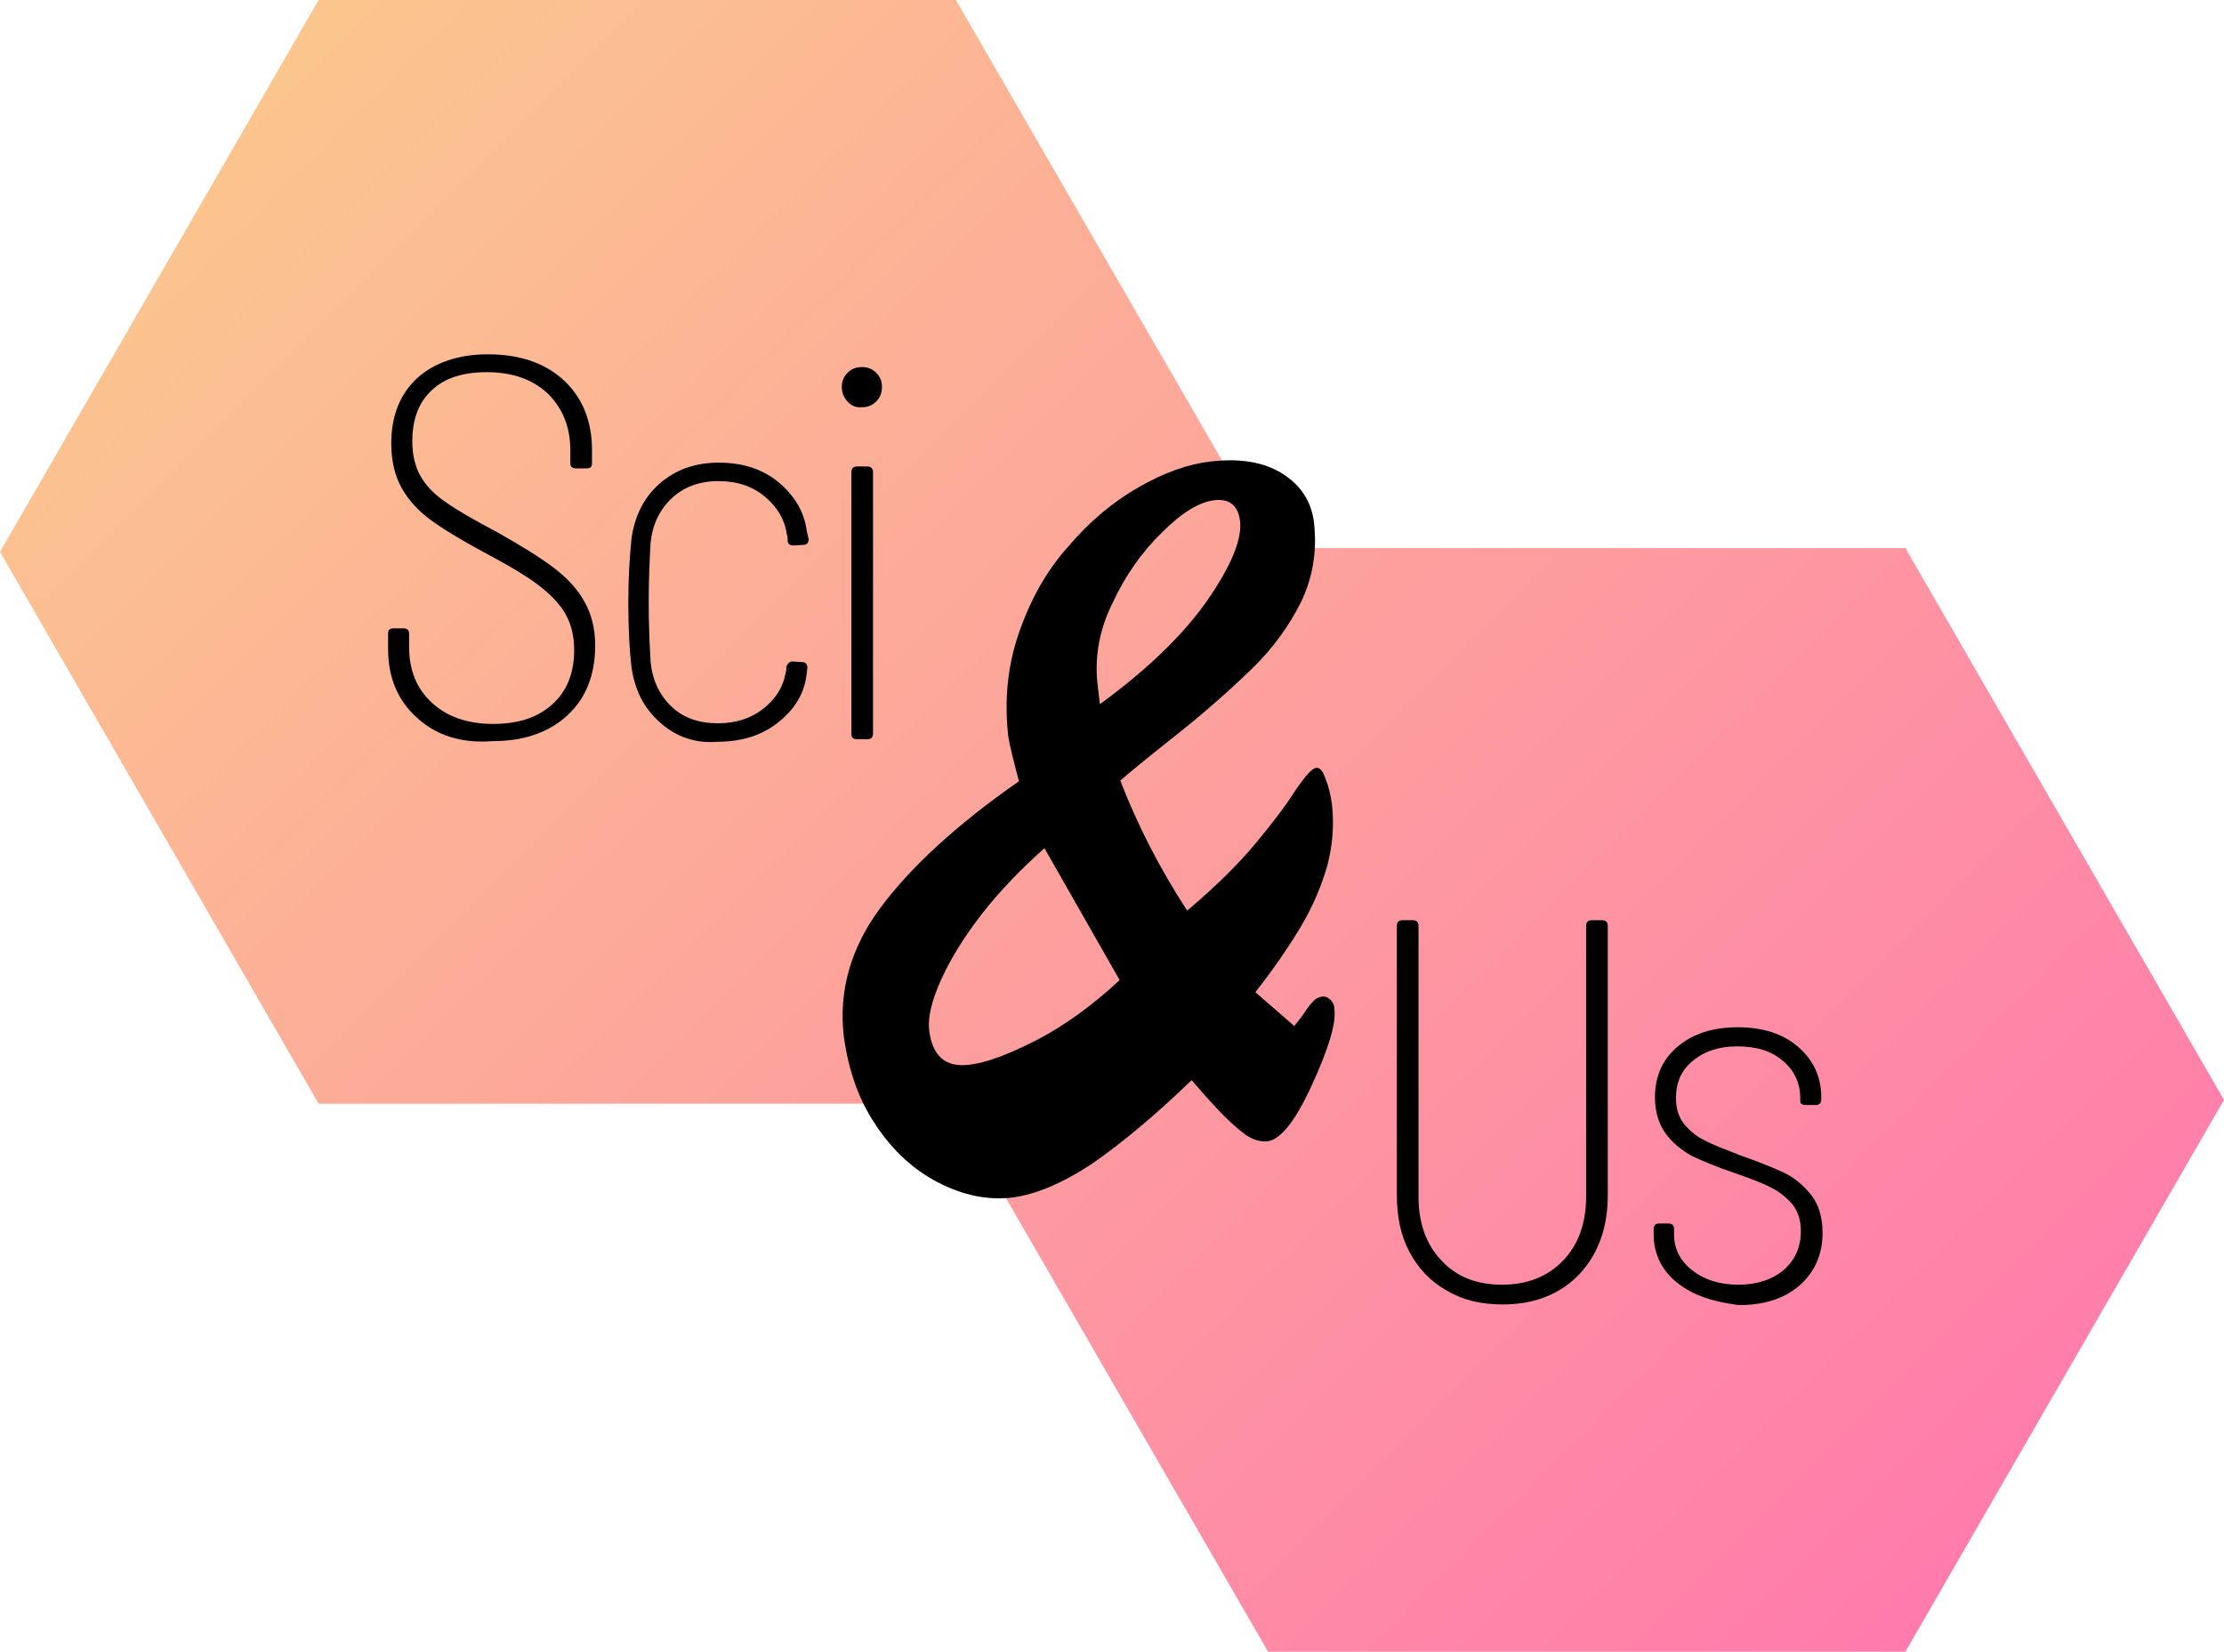 <?xml version="1.0" encoding="utf-8"?>
<!-- Generator: Adobe Illustrator 21.0.2, SVG Export Plug-In . SVG Version: 6.00 Build 0)  -->
<svg version="1.1" id="Layer_1" xmlns="http://www.w3.org/2000/svg" xmlns:xlink="http://www.w3.org/1999/xlink" x="0px" y="0px"
	 viewBox="0 0 349 259.2" style="enable-background:new 0 0 349 259.2;" xml:space="preserve">
<style type="text/css">
	.st0{fill:url(#SVGID_1_);}
	.st1{fill:#000;}
</style>
<linearGradient id="SVGID_1_" gradientUnits="userSpaceOnUse" x1="301.55" y1="135.55" x2="47.45" y2="389.65" gradientTransform="matrix(1 0 0 -1 0 392.2)">
	<stop  offset="0" style="stop-color:#FF7BAC"/>
	<stop  offset="1" style="stop-color:#FBC68E"/>
</linearGradient>
<path class="st0" d="M349,172.6l-50,86.6H199l-49.7-86h0.7l50-86.6l-0.3-0.6H299L349,172.6z M200,86.6l-0.3-0.6L150,0H50L0,86.6
	l50,86.6h100L200,86.6z"/>
<path d="M65.4,112.6c-3-2.7-4.5-6.3-4.5-10.8v-2.4c0-0.6,0.3-0.8,0.9-0.8h1.5c0.6,0,0.9,0.3,0.9,0.8v2.1c0,3.7,1.2,6.6,3.6,8.8
	c2.4,2.2,5.6,3.3,9.6,3.3c3.9,0,7-1,9.3-3.1s3.4-4.9,3.4-8.5c0-2.3-0.5-4.2-1.5-5.9c-1-1.6-2.5-3.1-4.4-4.5s-4.6-3-8.2-4.9
	c-3.7-2-6.5-3.7-8.4-5.1s-3.4-3-4.5-4.9s-1.7-4.3-1.7-7.1c0-4.4,1.4-7.8,4.1-10.3c2.7-2.4,6.4-3.7,11.1-3.7c5,0,9,1.4,11.9,4.1
	c2.9,2.7,4.4,6.4,4.4,10.9v2.1c0,0.6-0.3,0.8-0.9,0.8h-1.6c-0.6,0-0.9-0.3-0.9-0.8v-2c0-3.7-1.2-6.6-3.5-8.9
	c-2.3-2.2-5.5-3.4-9.6-3.4c-3.7,0-6.6,0.9-8.6,2.8c-2.1,1.9-3.1,4.6-3.1,8.1c0,2.2,0.5,4.1,1.4,5.6s2.2,2.8,4,4
	c1.7,1.2,4.3,2.7,7.9,4.6c3.9,2.2,6.8,4,8.9,5.6s3.7,3.3,4.8,5.3c1.1,1.9,1.7,4.2,1.7,6.9c0,4.5-1.4,8.2-4.3,10.9
	c-2.9,2.7-6.8,4.1-11.8,4.1C72.3,116.7,68.3,115.3,65.4,112.6L65.4,112.6z M103.5,113.3c-2.5-2.2-3.9-5.1-4.4-8.6
	c-0.3-2.4-0.5-5.8-0.5-10.2c0-3.8,0.2-7.1,0.5-10c0.5-3.5,1.9-6.4,4.4-8.6s5.6-3.3,9.3-3.3c3.7,0,6.9,1,9.4,3.1s4,4.6,4.4,7.6
	l0.3,1.3c0,0.6-0.3,0.9-0.8,0.9l-1.6,0.1c-0.6,0-0.9-0.3-0.9-0.8c0-0.4,0-0.7-0.1-0.8c-0.3-2.3-1.4-4.3-3.4-6s-4.4-2.5-7.4-2.5
	c-2.9,0-5.4,0.9-7.3,2.7c-1.9,1.8-3,4.1-3.3,6.9c-0.2,3.3-0.3,6.4-0.3,9.4s0.1,6.1,0.3,9.4c0.3,2.9,1.4,5.2,3.3,7s4.3,2.6,7.3,2.6
	c2.8,0,5.2-0.8,7.1-2.3c2-1.6,3.1-3.4,3.5-5.7c0.1-0.2,0.1-0.6,0.1-1c0.1-0.1,0.2-0.2,0.3-0.4c0.2-0.2,0.4-0.3,0.6-0.3l1.6,0.1
	c0.5,0,0.8,0.3,0.8,0.9l-0.1,0.8c-0.3,3.1-1.8,5.6-4.4,7.7s-5.8,3.1-9.6,3.1C109.1,116.7,106,115.6,103.5,113.3L103.5,113.3z
	 M133,63c-0.6-0.6-0.9-1.4-0.9-2.3c0-0.9,0.3-1.6,0.9-2.2c0.6-0.6,1.3-0.9,2.3-0.9c0.9,0,1.6,0.3,2.2,0.9c0.6,0.6,0.9,1.3,0.9,2.2
	c0,1-0.3,1.7-0.9,2.3s-1.3,0.9-2.2,0.9C134.4,64,133.6,63.7,133,63z M133.6,115.1v-41c0-0.6,0.3-0.9,0.9-0.9h1.6
	c0.6,0,0.9,0.3,0.9,0.9v41c0,0.6-0.3,0.9-0.9,0.9h-1.6C133.8,116,133.6,115.7,133.6,115.1z"/>
<path class="st1" d="M159,187.9c-3.9,0.5-7.8-0.3-11.7-2.3c-3.9-2-7.2-5-9.9-9.1c-2.7-4-4.3-8.7-5-14c-0.8-7,1.1-13.8,5.8-20.1
	s11.9-13,21.7-19.8c-0.9-3.4-1.5-5.8-1.7-7.2c-0.6-5.6-0.1-10.9,1.7-16.1c1.8-5.2,4.3-9.7,7.7-13.5c3.3-3.9,7-7,11-9.3
	s7.8-3.7,11.6-4.1c4.4-0.5,8.1,0.1,11,1.9s4.6,4.4,5,7.7c0.5,4.5-0.2,8.6-2,12.4c-1.9,3.8-4.4,7.3-7.7,10.5s-7.2,6.7-12,10.5
	s-7.7,6.2-8.7,7.1c2.6,6.7,6,13.5,10.5,20.4c4.6-3.9,8.1-7.4,10.6-10.4s4.6-5.7,6.2-8.2c1.7-2.5,2.8-3.8,3.5-3.8
	c0.5-0.1,1,0.5,1.4,1.7c0.5,1.2,0.8,2.5,1,3.9c0.4,3.4,0.1,6.6-0.7,9.7c-0.9,3.1-2.2,6.3-4.1,9.5s-4.3,6.7-7.2,10.4l6.1,5.3
	c0.4-0.5,1-1.2,1.6-2.1s1.1-1.5,1.5-1.9c0.3-0.3,0.7-0.5,1.2-0.6s1,0.1,1.4,0.5s0.6,0.9,0.6,1.4c0.3,2.3-0.9,6.2-3.5,11.9
	s-4.9,8.6-7,8.9c-1.1,0.1-2.2-0.2-3.4-1c-1.1-0.8-2.6-2.1-4.3-3.9c-1.7-1.8-3.1-3.4-4.2-4.7c-5.8,5.6-11,9.9-15.6,13.1
	C166.7,185.7,162.6,187.4,159,187.9L159,187.9z M163.9,133.1c-3.7,3.3-7,6.7-9.8,10.3c-2.8,3.6-4.9,7-6.4,10.3s-2.1,5.9-1.9,7.9
	c0.5,4.1,2.5,5.9,6.2,5.5c2.7-0.3,6.2-1.6,10.7-3.9c4.4-2.3,8.7-5.4,13-9.4C172.6,148.4,168.7,141.5,163.9,133.1L163.9,133.1z
	 M172.2,107.1l0.4,3.4c7.4-5.4,13-10.8,16.8-16.2c3.8-5.5,5.5-9.6,5.2-12.5c-0.3-2.5-1.7-3.6-4.1-3.3c-2.3,0.3-5,1.9-8.1,5
	c-3.2,3.1-5.8,6.8-7.8,11.1C172.5,98.8,171.8,103,172.2,107.1z"/>
<path d="M227,202.5c-2.5-1.4-4.4-3.4-5.8-6s-2-5.6-2-9v-42.2c0-0.6,0.3-0.9,0.9-0.9h1.6c0.6,0,0.9,0.3,0.9,0.9v42.5
	c0,4.1,1.2,7.5,3.6,10c2.4,2.6,5.6,3.8,9.5,3.8c4,0,7.2-1.3,9.6-3.8s3.6-5.9,3.6-10v-42.5c0-0.6,0.3-0.9,0.9-0.9h1.6
	c0.6,0,0.9,0.3,0.9,0.9v42.2c0,5.2-1.5,9.3-4.5,12.5c-3,3.1-7,4.7-12,4.7C232.4,204.7,229.5,204,227,202.5L227,202.5z M263.2,201.3
	c-2.5-2-3.7-4.6-3.7-7.6v-0.8c0-0.6,0.3-0.9,0.8-0.9h1.5c0.6,0,0.9,0.3,0.9,0.8v0.9c0,2.2,0.9,4.1,2.8,5.6s4.3,2.3,7.3,2.3
	c2.9,0,5.3-0.8,7.1-2.3c1.8-1.6,2.7-3.6,2.7-6.1c0-1.8-0.5-3.2-1.4-4.3c-1-1.1-2.1-2-3.4-2.6c-1.3-0.7-3.3-1.4-5.8-2.3
	c-2.7-0.9-4.8-1.8-6.5-2.6c-1.6-0.9-3-2-4.1-3.5s-1.7-3.4-1.7-5.7c0-3.3,1.2-6,3.6-8s5.5-3,9.4-3s7.1,1,9.5,3.1s3.6,4.7,3.6,7.9v0.3
	c0,0.6-0.3,0.9-0.9,0.9h-1.5c-0.6,0-0.9-0.2-0.9-0.6v-0.5c0-2.3-0.9-4.3-2.7-5.8c-1.8-1.6-4.2-2.3-7.2-2.3c-2.9,0-5.2,0.8-7,2.3
	s-2.6,3.4-2.6,5.8c0,1.6,0.4,3,1.3,4.1s2,2,3.3,2.6c1.3,0.7,3.2,1.4,5.5,2.3c2.8,1,5.1,1.9,6.8,2.7c1.7,0.8,3.1,2,4.3,3.5
	s1.8,3.5,1.8,6c0,3.3-1.2,6.1-3.6,8.2c-2.4,2.1-5.6,3.1-9.5,3.1C268.9,204.3,265.7,203.3,263.2,201.3L263.2,201.3z"/>
</svg>
